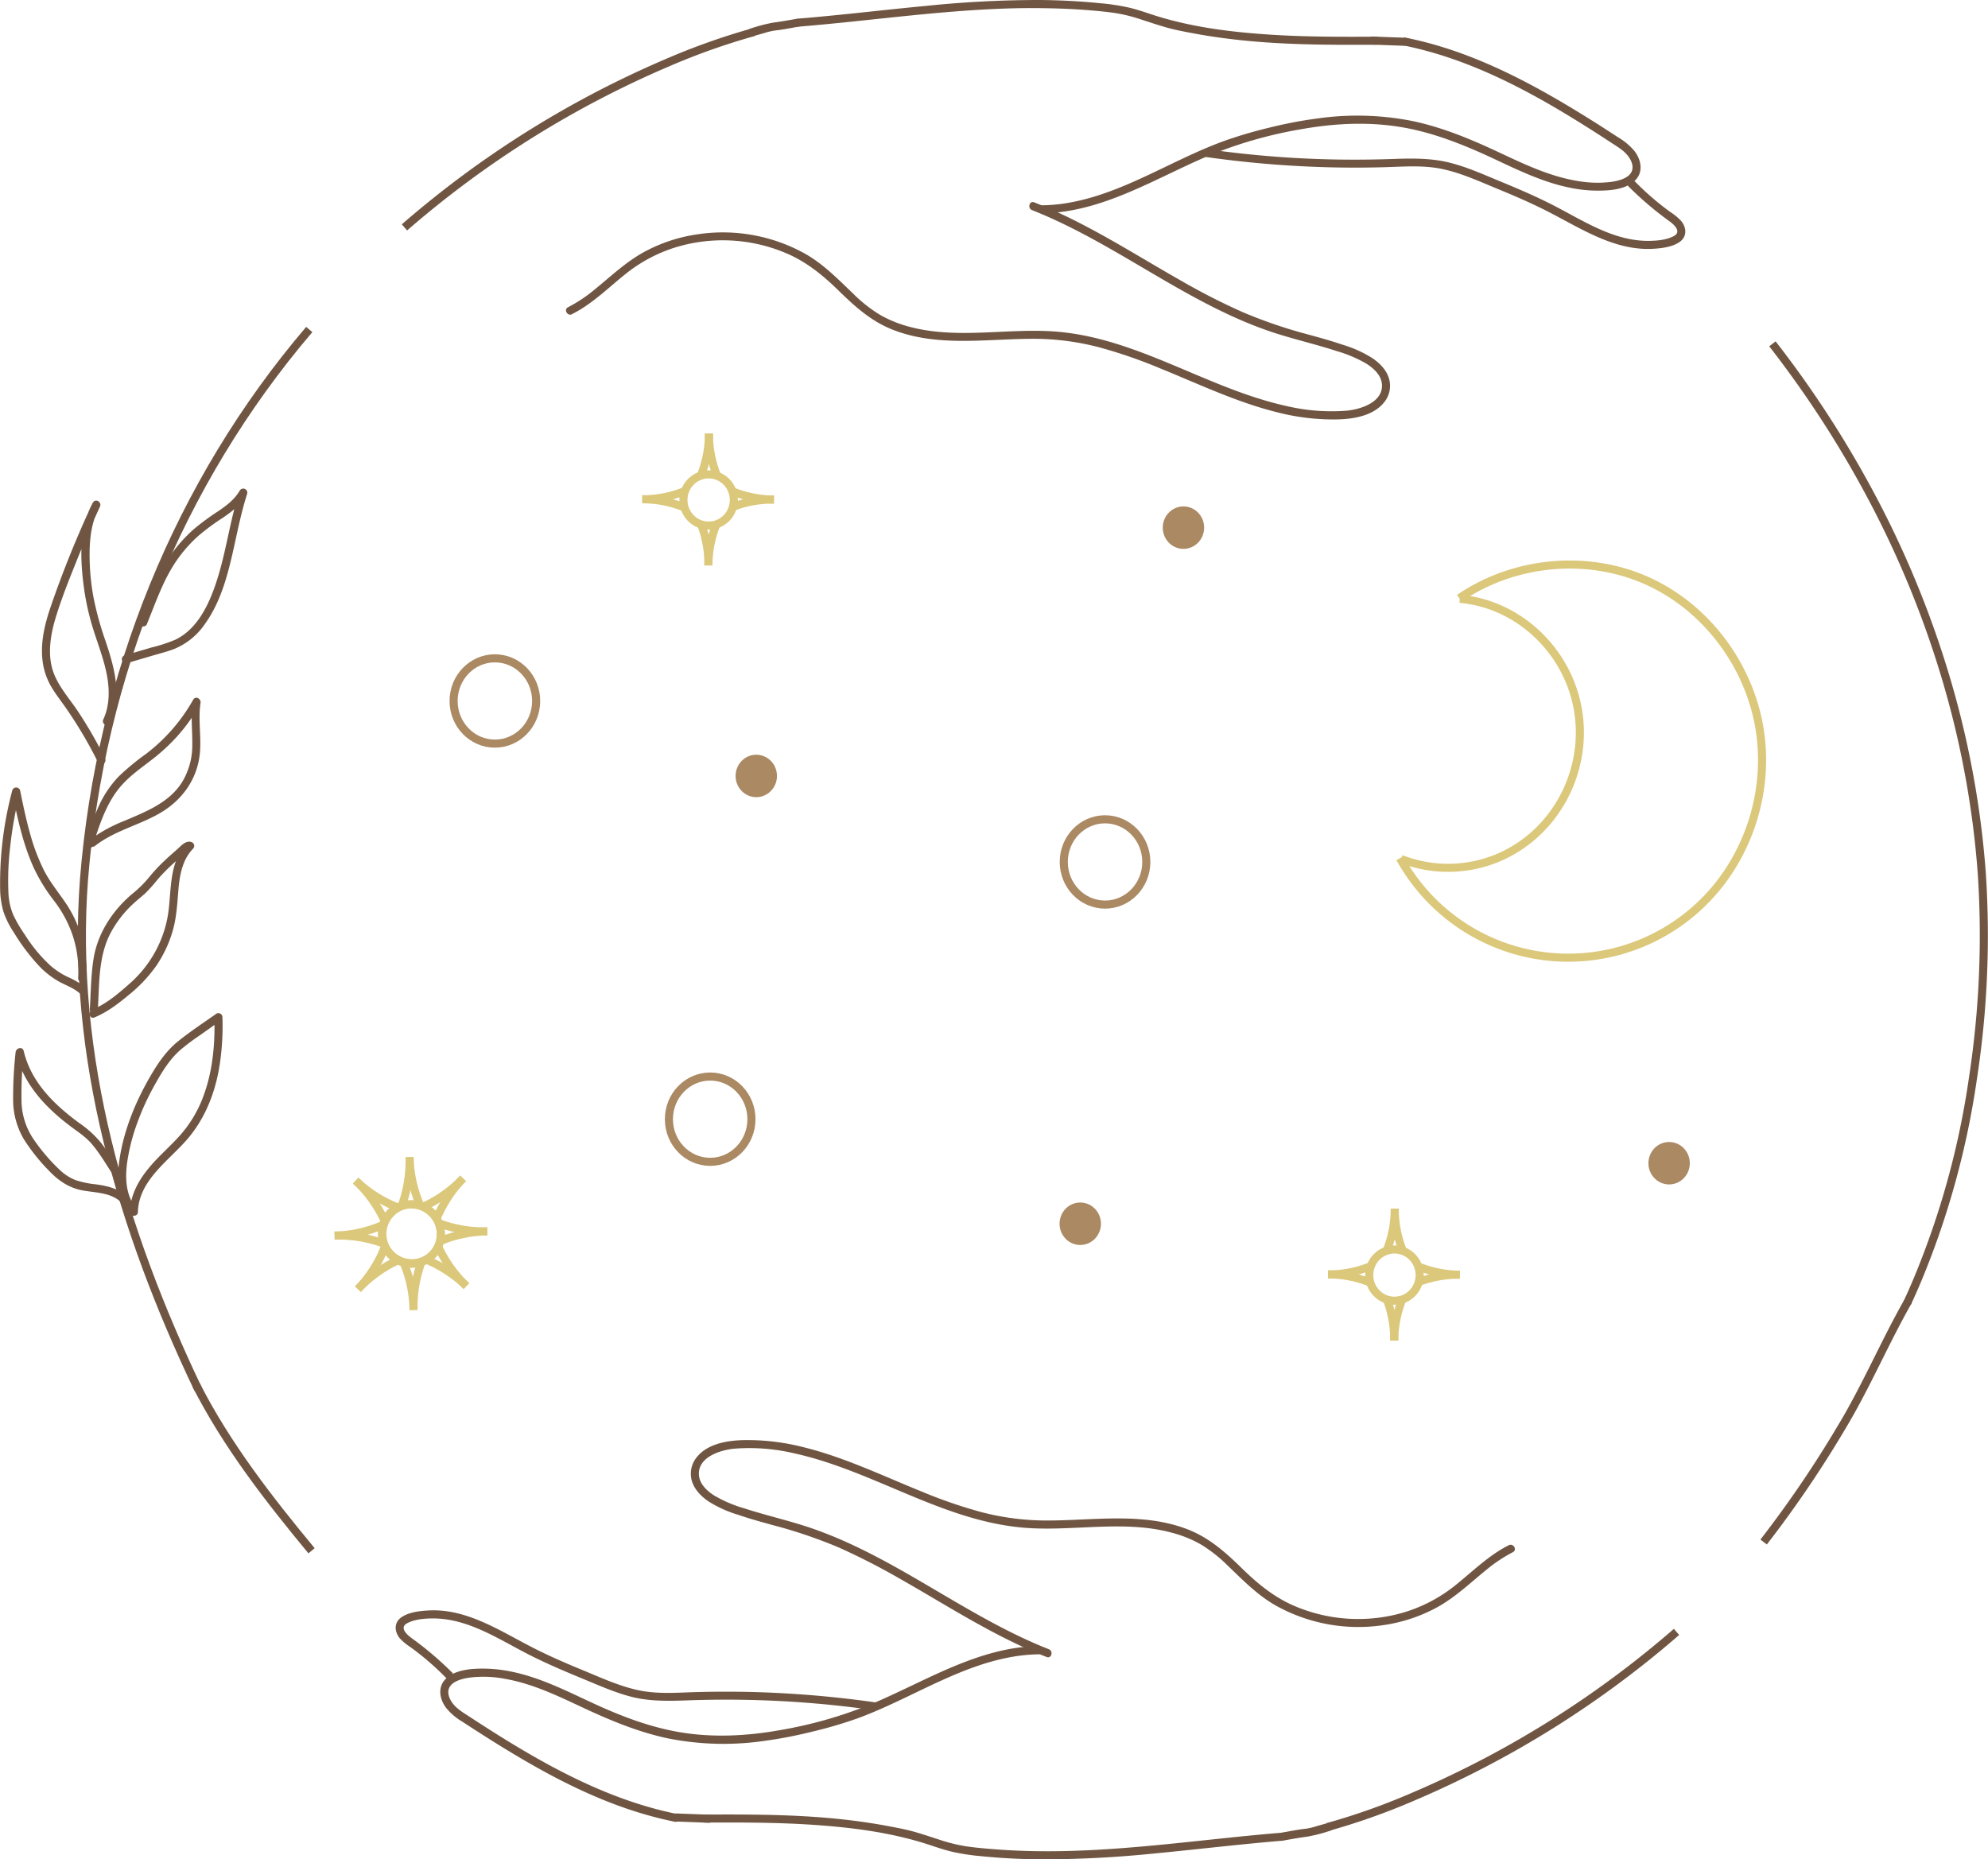 <svg xmlns="http://www.w3.org/2000/svg" viewBox="0 0 737.87 690.17"><defs><style>.cls-1,.cls-3,.cls-4{fill:none;}.cls-1{stroke:#705642;}.cls-1,.cls-3,.cls-4,.cls-5{stroke-miterlimit:10;stroke-width:3px;}.cls-2{fill:#705642;}.cls-3{stroke:#dbc87b;}.cls-4,.cls-5{stroke:#aa8963;}.cls-5{fill:#aa8963;}</style></defs><g id="Vrstva_2" data-name="Vrstva 2"><g id="Vrstva_1-2" data-name="Vrstva 1"><path class="cls-1" d="M73.58,515.73C45.19,456.25,26.19,392.25,31.19,326.25c6-75,35-147,83.6-203.94"/><path class="cls-1" d="M115.63,575.64c-15.84-19.17-31.33-39-42.82-61.52"/><path class="cls-1" d="M708.23,483c-8.7,15.29-15.58,31.65-24.64,46.69a413.41,413.41,0,0,1-29,42.7"/><path class="cls-1" d="M657.85,127.63a390.8,390.8,0,0,1,38.54,60.11,365.19,365.19,0,0,1,26.45,66,342,342,0,0,1,12.71,70.23,349.79,349.79,0,0,1-3.26,76.23,308.85,308.85,0,0,1-20.49,74.6q-1.89,4.5-3.94,8.93"/><path class="cls-2" d="M51.19,449.85c.31-11.56,11.17-18.8,18.07-26.68S80,405.38,81.56,395.1a96,96,0,0,0,1-17.53,1.5,1.5,0,0,0-2.25-1.29c-4.8,3.4-9.78,6.64-14.34,10.35-4.36,3.55-7.46,8.18-10.25,13-5.51,9.52-9.83,20.06-11.4,31-.86,5.92-.74,12.13,2.3,17.46a1.5,1.5,0,0,0,2.59-1.52c-2.51-4.4-2.69-9.57-2.09-14.49a71.58,71.58,0,0,1,3.8-15.17,94.63,94.63,0,0,1,6.62-14.4c2.54-4.54,5.29-9.09,9.2-12.6A79.06,79.06,0,0,1,74,384.43l7.83-5.56-2.26-1.3c.3,10.35-.69,20.92-4.57,30.6a45.27,45.27,0,0,1-8.28,13.38c-3.76,4.19-8.09,7.84-11.65,12.21-3.76,4.61-6.7,10-6.86,16.09-.06,1.93,2.94,1.93,3,0Z"/><path class="cls-2" d="M44.48,434.46c-2.24-3.35-4.37-6.82-6.78-10a38.21,38.21,0,0,0-8.33-7.62c-5.94-4.4-11.66-9.38-15.73-15.61a34.8,34.8,0,0,1-4.84-11.1c-.41-1.76-2.79-1.19-3,.4a152.49,152.49,0,0,0-.93,17.36,28.94,28.94,0,0,0,3.92,14.88,70.12,70.12,0,0,0,9.21,11.62c3.43,3.66,7.34,6.43,12.32,7.43,5.14,1,11.47.72,15.17,5.08,1.25,1.47,3.36-.66,2.12-2.12-3-3.51-7.61-4.55-12-5.15A35.66,35.66,0,0,1,27.89,438a18.24,18.24,0,0,1-5.72-3.75,68.4,68.4,0,0,1-9.36-10.88A25.87,25.87,0,0,1,8,409.22a131.86,131.86,0,0,1,.89-18.74l-2.95.4c1.67,7.15,5.69,13.49,10.69,18.79a73.87,73.87,0,0,0,8.33,7.48c3,2.38,6.48,4.45,9,7.37,3,3.45,5.38,7.64,7.92,11.46,1.07,1.6,3.67.1,2.59-1.52Z"/><path class="cls-2" d="M35.06,377.67c4.71-1.95,8.72-5,12.62-8.26A53.2,53.2,0,0,0,58,358.51a45.25,45.25,0,0,0,6.09-12.94c1.46-5,1.7-10.19,2.14-15.38.46-5.39,1.49-11.14,5.43-15.15a1.51,1.51,0,0,0-.31-2.35c-2.33-1.08-4.27,1.45-5.88,2.84-2,1.74-4,3.51-5.89,5.39s-3.48,3.78-5.12,5.76A44.56,44.56,0,0,1,48.84,332c-7.12,6.1-12.59,14.44-14.1,23.8-1,6.18-1,12.55-1.41,18.79-.11,1.93,2.89,1.92,3,0,.56-9.55.16-19.64,4.75-28.32a40.75,40.75,0,0,1,7.64-10.1c1.62-1.58,3.4-3,5.08-4.46a55.91,55.91,0,0,0,4.76-5.33,70.53,70.53,0,0,1,5.76-5.84c1-.88,1.92-1.74,2.9-2.58l1.56-1.35.69-.59c.32-.27.94-.45.34-.73l-.3-2.36c-7.35,7.49-5.59,18.42-7.38,27.86a43.44,43.44,0,0,1-14,24.31c-4.15,3.7-8.68,7.54-13.87,9.68-1.76.73-1,3.63.8,2.9Z"/><path class="cls-2" d="M32,363a44.86,44.86,0,0,0-7.28-27.3c-2.79-4.19-6-8-8.32-12.47a74.76,74.76,0,0,1-5.22-13.74c-1.5-5.3-2.62-10.71-3.72-16.11a1.52,1.52,0,0,0-2.9,0A133.77,133.77,0,0,0,.05,330a31.6,31.6,0,0,0,1.22,8.37,32.31,32.31,0,0,0,3.93,7.86,74.86,74.86,0,0,0,9.6,12.65,32.42,32.42,0,0,0,7,5.43c2.62,1.46,5.59,2.4,7.83,4.46,1.42,1.3,3.55-.82,2.12-2.13a26.44,26.44,0,0,0-6.61-4,28.77,28.77,0,0,1-6.3-4.1A56.11,56.11,0,0,1,9.2,346.92,53.24,53.24,0,0,1,5,339.79a23.8,23.8,0,0,1-1.87-8.4A105.07,105.07,0,0,1,3.82,314a139.09,139.09,0,0,1,3.61-19.83H4.53c1.93,9.41,3.93,18.89,7.88,27.7A64.32,64.32,0,0,0,20,334.28a44.57,44.57,0,0,1,6.94,12.85A42.37,42.37,0,0,1,29,363c-.11,1.93,2.89,1.93,3,0Z"/><path class="cls-2" d="M40.9,268.48c4.63-10,1.53-20.82-1.78-30.68a117.14,117.14,0,0,1-4.43-16.14A87,87,0,0,1,33.26,205c.07-5.84.85-11.8,3.79-16.95l-2.59-1.51A386.42,386.42,0,0,0,18.55,226c-2.11,6.35-3.63,13-2.69,19.76A25,25,0,0,0,19.08,255c1.68,2.84,3.75,5.43,5.62,8.14A160.37,160.37,0,0,1,36.39,283c.85,1.73,3.44.22,2.59-1.51A162.4,162.4,0,0,0,29.1,264.3C25.61,259,20.87,254,19.28,247.78s-.33-13,1.59-19.17c2-6.44,4.48-12.76,7-19q4.32-10.89,9.22-21.53c.79-1.72-1.61-3.22-2.59-1.51-5.25,9.19-4.75,20.93-3.42,31.08a94.58,94.58,0,0,0,3.64,16.28c1.68,5.3,3.7,10.51,4.82,16,1.16,5.63,1.28,11.77-1.19,17.09-.81,1.74,1.77,3.27,2.59,1.51Z"/><path class="cls-2" d="M54.58,231.52c3.31-8.12,6.16-16.62,11.25-23.85a52,52,0,0,1,7.91-8.86,87.68,87.68,0,0,1,9.1-6.7c3.39-2.32,6.65-4.9,8.73-8.52l-2.74-1.15c-3.24,10.05-4.64,20.56-7.62,30.68-2.68,9.06-7,19.93-16.1,24.32a56.27,56.27,0,0,1-8.83,2.89l-10,2.95c-1.84.55-1.06,3.44.8,2.9l9.08-2.68c2.85-.84,5.78-1.56,8.56-2.63a25.54,25.54,0,0,0,11.45-9.41c6.28-8.81,8.79-19.75,11.06-30.14,1.33-6.07,2.62-12.16,4.52-18.08A1.51,1.51,0,0,0,89,182.08c-1.85,3.22-4.79,5.49-7.82,7.55a92.52,92.52,0,0,0-9.24,6.79,55.93,55.93,0,0,0-14.08,19.34c-2.18,4.93-4.12,10-6.15,15-.73,1.78,2.17,2.56,2.89.79Z"/><path class="cls-3" d="M541.63,222.06c19.47-13.3,45.41-16.31,67.33-7.48,20.22,8.15,35.72,26,42,46.79,6.88,22.62,1.9,47.77-12.49,66.45a71.27,71.27,0,0,1-114.58-2.46,69.34,69.34,0,0,1-4.28-6.8"/><path class="cls-3" d="M541.82,222.27c22.4,2,40.66,20,44,42.13,3.39,22.43-8.76,45.11-29.77,54a48,48,0,0,1-36,.45"/><ellipse class="cls-4" cx="183.68" cy="260.2" rx="15.32" ry="15.83"/><ellipse class="cls-4" cx="263.59" cy="415.44" rx="15.32" ry="15.83"/><ellipse class="cls-4" cx="410.15" cy="319.95" rx="15.32" ry="15.83"/><ellipse class="cls-5" cx="280.7" cy="288.03" rx="6.18" ry="6.38"/><ellipse class="cls-5" cx="439.25" cy="195.86" rx="6.18" ry="6.38"/><ellipse class="cls-5" cx="400.95" cy="454.25" rx="6.18" ry="6.38"/><ellipse class="cls-5" cx="619.51" cy="431.78" rx="6.18" ry="6.38"/><path class="cls-2" d="M34.5,313.75c2.59-8.15,5.32-16.7,11.33-23,3.07-3.24,6.72-5.82,10.24-8.54a70.67,70.67,0,0,0,9.68-8.86,66.84,66.84,0,0,0,8.56-12l-2.74-1.16c-.84,5.44-.13,10.86-.2,16.32a26.34,26.34,0,0,1-3.85,13.92C62.69,298,54.14,301.3,46.16,304.7a56,56,0,0,0-13,7.17c-1.52,1.19.61,3.3,2.12,2.12,7.06-5.54,16.09-7.59,23.81-12,8.27-4.7,14-12.44,15.05-22,.69-6.34-.69-12.75.29-19.07.25-1.57-1.84-2.76-2.74-1.16a65.66,65.66,0,0,1-17.51,20.09A91.48,91.48,0,0,0,44,288.28a39.57,39.57,0,0,0-7.27,10.78A112.83,112.83,0,0,0,31.61,313c-.59,1.85,2.31,2.64,2.89.8Z"/><ellipse class="cls-3" cx="263.02" cy="185.59" rx="9.36" ry="9.51"/><path class="cls-3" d="M263.14,160.91a41.8,41.8,0,0,1-3,15.59"/><path class="cls-3" d="M263.13,161a41.28,41.28,0,0,0,3,15.59"/><path class="cls-3" d="M287.29,185.44a41.55,41.55,0,0,1-7.78-.78,41.13,41.13,0,0,1-7.78-2.33"/><path class="cls-3" d="M287.22,185.43a42.11,42.11,0,0,0-7.79.65,41.69,41.69,0,0,0-7.82,2.22"/><path class="cls-3" d="M262.93,209.91A41.26,41.26,0,0,1,266,194.35"/><path class="cls-3" d="M262.94,209.84a41.82,41.82,0,0,0-2.87-15.61"/><path class="cls-3" d="M238.36,185.33a41.28,41.28,0,0,1,15.59,3"/><path class="cls-3" d="M238.43,185.33a40.89,40.89,0,0,0,7.79-.71,41.7,41.7,0,0,0,7.8-2.27"/><ellipse class="cls-3" cx="517.57" cy="473.31" rx="9.36" ry="9.51"/><path class="cls-3" d="M517.69,448.64a41.8,41.8,0,0,1-3,15.59"/><path class="cls-3" d="M517.68,448.71a41.28,41.28,0,0,0,3,15.59"/><path class="cls-3" d="M541.84,473.16a41.26,41.26,0,0,1-15.56-3.11"/><path class="cls-3" d="M541.78,473.16a41.3,41.3,0,0,0-7.8.65,41.75,41.75,0,0,0-7.82,2.21"/><path class="cls-3" d="M517.48,497.64a41.36,41.36,0,0,1,3.11-15.57"/><path class="cls-3" d="M517.49,497.57A41.82,41.82,0,0,0,514.62,482"/><path class="cls-3" d="M492.91,473.05a41.8,41.8,0,0,1,15.59,3"/><path class="cls-3" d="M493,473.06a41.28,41.28,0,0,0,15.59-3"/><ellipse class="cls-3" cx="152.7" cy="457.97" rx="10.85" ry="11.03" transform="translate(-285.07 254.47) rotate(-46.63)"/><path class="cls-3" d="M132,438.22a48.64,48.64,0,0,1,6,6.81,47.76,47.76,0,0,1,4.76,8.13"/><path class="cls-3" d="M132.05,438.29a49.42,49.42,0,0,0,7.13,5.6,48.13,48.13,0,0,0,8.39,4.29"/><path class="cls-3" d="M171.9,437.39a48.26,48.26,0,0,1-15,10.64"/><path class="cls-3" d="M171.84,437.44a48.11,48.11,0,0,0-10,15.44"/><path class="cls-3" d="M173.13,477.41a48.19,48.19,0,0,1-10.65-15"/><path class="cls-3" d="M173.08,477.35A48.69,48.69,0,0,0,166,471.7a48.14,48.14,0,0,0-8.36-4.36"/><path class="cls-3" d="M132.84,478.55a48,48,0,0,1,6.81-6,46.73,46.73,0,0,1,8.13-4.76"/><path class="cls-3" d="M132.9,478.49a48.07,48.07,0,0,0,5.6-7.13,47.56,47.56,0,0,0,4.3-8.39"/><ellipse class="cls-3" cx="152.75" cy="458.09" rx="10.85" ry="11.03" transform="translate(-13.74 4.81) rotate(-1.73)"/><path class="cls-3" d="M152,429.49a48.37,48.37,0,0,1-2.92,18.18"/><path class="cls-3" d="M152,429.57a48.11,48.11,0,0,0,4,18"/><path class="cls-3" d="M180.88,457.07a47.46,47.46,0,0,1-9-.62,48.12,48.12,0,0,1-9.1-2.44"/><path class="cls-3" d="M180.79,457.07a48.45,48.45,0,0,0-18,3.86"/><path class="cls-3" d="M153.5,486.29a47.51,47.51,0,0,1,.62-9.05,48.18,48.18,0,0,1,2.43-9.1"/><path class="cls-3" d="M153.5,486.21a48.1,48.1,0,0,0-3.87-18"/><path class="cls-3" d="M124.16,458.65a48.37,48.37,0,0,1,18.17,2.92"/><path class="cls-3" d="M124.24,458.66a48.12,48.12,0,0,0,18-4"/><path class="cls-1" d="M150.12,84.41a370.59,370.59,0,0,1,97.93-61.28,249.86,249.86,0,0,1,31.65-11.2"/><path class="cls-2" d="M212.35,116.58c7.45-3.73,13.35-9.69,19.79-14.84a56.23,56.23,0,0,1,19.22-10.11,60.1,60.1,0,0,1,41.88,3c6.92,3.23,12.56,7.91,18,13.22,6,5.88,12,11.29,19.86,14.44,16.71,6.67,35,3.48,52.47,3.47A96.3,96.3,0,0,1,408.26,129a183,183,0,0,1,21.92,7.56c14.43,5.84,28.59,12.68,43.75,16.45a83.33,83.33,0,0,0,22.77,2.67c6.07-.19,13.34-1.44,17.26-6.62a9.67,9.67,0,0,0,1.58-8.57c-.95-3.19-3.4-5.64-6.08-7.49a44,44,0,0,0-11-5c-4.27-1.46-8.61-2.66-13-3.86A177.84,177.84,0,0,1,461,115.76a245.62,245.62,0,0,1-22.28-11.37C424.22,96.19,410.16,87.18,395.1,80q-5.53-2.64-11.25-4.89c-1.79-.71-2.57,2.19-.79,2.89,30.61,12.07,56.37,33.9,87.55,44.75,8.37,2.91,17,4.79,25.46,7.55a48.34,48.34,0,0,1,11.15,4.74c2.65,1.7,5.42,4.22,5.7,7.55.55,6.66-7.82,9.35-13.06,9.85a72.64,72.64,0,0,1-22.38-1.73c-30-6.6-56.18-26-87.42-27.75-17.6-1-35.62,3-52.92-1.78a43.94,43.94,0,0,1-10.79-4.48,53.31,53.31,0,0,1-9.69-7.71c-5.58-5.33-10.88-10.8-17.62-14.69A62.81,62.81,0,0,0,258.73,87a59,59,0,0,0-19.49,6.44c-6.91,3.74-12.55,9.18-18.61,14.09a54.1,54.1,0,0,1-9.79,6.51c-1.73.87-.21,3.46,1.51,2.59Z"/><path class="cls-2" d="M387,79.19c22.43-.47,41.6-12.91,61.63-21.4a160.52,160.52,0,0,1,34.47-9.85c12.08-2.15,24.59-2.8,36.74-.79C531.17,49,542,53.22,552.45,58c9.7,4.5,19.41,9.44,29.95,11.62a51.27,51.27,0,0,0,14.67,1c3.44-.3,7.39-1.18,9.91-3.74,3.06-3.1,2.14-7.59-.3-10.78a22.87,22.87,0,0,0-5.9-5c-2.57-1.67-5.14-3.34-7.73-5C573.46,33.73,552.91,22.09,530.33,16q-4.2-1.12-8.47-2c-1.88-.38-2.69,2.51-.79,2.9,22.37,4.53,42.85,14.87,62.19,26.69q7.59,4.65,15,9.53c2.13,1.39,4.43,2.73,6,4.78,1.07,1.41,2,3.32,1.57,5.13-.76,3.07-5,4.07-7.67,4.47a42.41,42.41,0,0,1-13.44-.47c-10.28-1.82-19.74-6.45-29.12-10.83-10-4.67-20.29-8.92-31.13-11.23a105.32,105.32,0,0,0-35.9-.94,161,161,0,0,0-17.69,3.41,163.51,163.51,0,0,0-16.85,5c-19.88,7.27-38,20-59.25,23.13a64.56,64.56,0,0,1-7.86.64c-1.93,0-1.93,3,0,3Z"/><path class="cls-2" d="M604.6,69.36a124.94,124.94,0,0,0,15.17,12.87c1.71,1.26,4.4,3.8,1.52,5.38-2.65,1.45-6.21,1.76-9.18,1.8-13.43.17-24.94-7.84-36.46-13.66-6.15-3.1-12.48-5.81-18.84-8.43s-12.49-5.4-19-7S524.25,58.74,517.43,59q-10.69.38-21.38.21a386.22,386.22,0,0,1-47.92-3.82,1.57,1.57,0,0,0-1.85,1,1.52,1.52,0,0,0,1.05,1.85,395.28,395.28,0,0,0,44.53,3.82q11.08.32,22.16,0c7.19-.21,14.49-.82,21.58.74s13.61,4.58,20.19,7.29,13.37,5.63,19.81,9c11.83,6.13,23.94,14,37.85,13.27,3.27-.18,7.36-.65,10.09-2.64s2.43-5.43.31-7.85a21.8,21.8,0,0,0-3.79-3.11q-2.35-1.68-4.59-3.51a103.67,103.67,0,0,1-8.75-8c-1.35-1.38-3.47.74-2.12,2.13Z"/><path class="cls-2" d="M510.76,13.62c-13.83.07-27.67.09-41.47-.91-14.13-1-28.38-2.92-41.87-7.36-3-1-5.94-2-9-2.67a80.61,80.61,0,0,0-10.15-1.49C401,.45,393.71.09,386.41,0a408.08,408.08,0,0,0-42.52,2.17c-15.84,1.49-31.64,3.43-47.49,4.73-1.91.15-1.93,3.16,0,3C324.79,7.58,353.06,3.2,381.59,3c7.11,0,14.23.16,21.31.7,3.61.28,7.23.59,10.8,1.11a59.83,59.83,0,0,1,9.69,2.37c3.05,1,6.06,2,9.14,2.9,3.44,1,7,1.66,10.46,2.31,7.07,1.31,14.2,2.25,21.35,2.9,15.43,1.4,30.94,1.4,46.42,1.32a1.5,1.5,0,0,0,0-3Z"/><path class="cls-2" d="M295.62,7c-2.82.49-5.63,1-8.47,1.37a58.73,58.73,0,0,0-8.53,2.21,1.5,1.5,0,0,0,.79,2.9l4.46-1.27a23.48,23.48,0,0,1,3.88-.9c2.91-.31,5.79-.91,8.67-1.42a1.5,1.5,0,0,0-.8-2.89Z"/><path class="cls-2" d="M521.36,14l-12.15-.44a1.5,1.5,0,0,0,0,3l12.15.44a1.5,1.5,0,0,0,0-3Z"/><path class="cls-1" d="M622.26,605.76A370.14,370.14,0,0,1,524.33,667a248.21,248.21,0,0,1-31.64,11.21"/><path class="cls-2" d="M560,573.58c-7.45,3.74-13.35,9.7-19.79,14.84A56.08,56.08,0,0,1,521,598.54a60.1,60.1,0,0,1-41.88-3c-6.91-3.24-12.56-7.91-18-13.22-6-5.88-12-11.29-19.85-14.44-16.72-6.67-35-3.48-52.47-3.47a96.25,96.25,0,0,1-24.71-3.16,180.08,180.08,0,0,1-21.92-7.56c-14.43-5.83-28.59-12.68-43.76-16.45a84.07,84.07,0,0,0-22.77-2.67c-6.07.2-13.34,1.45-17.25,6.62a9.69,9.69,0,0,0-1.59,8.58c1,3.19,3.41,5.64,6.08,7.49a44.09,44.09,0,0,0,11,5c4.26,1.46,8.61,2.66,12.95,3.86a179.27,179.27,0,0,1,24.53,8.32,249.38,249.38,0,0,1,22.27,11.37c14.49,8.2,28.55,17.22,43.61,24.38,3.7,1.76,7.44,3.4,11.25,4.9,1.79.7,2.57-2.2.8-2.9-30.62-12.06-56.38-33.89-87.56-44.74-8.36-2.91-17-4.8-25.46-7.55a48.37,48.37,0,0,1-11.15-4.75c-2.65-1.69-5.42-4.21-5.7-7.55-.55-6.66,7.83-9.34,13.07-9.85a72.6,72.6,0,0,1,22.37,1.74c30,6.6,56.18,26,87.42,27.75,17.6,1,35.62-3,52.92,1.77A43.81,43.81,0,0,1,446,573.46a53.69,53.69,0,0,1,9.69,7.7c5.58,5.34,10.88,10.81,17.62,14.69a62.81,62.81,0,0,0,40.31,7.37,59.25,59.25,0,0,0,19.5-6.44c6.91-3.74,12.55-9.19,18.61-14.1a54.73,54.73,0,0,1,9.78-6.51c1.73-.86.21-3.45-1.51-2.59Z"/><path class="cls-2" d="M385.42,611c-22.43.47-41.59,12.91-61.63,21.39a160.46,160.46,0,0,1-34.46,9.86c-12.09,2.15-24.59,2.8-36.75.78-11.36-1.88-22.24-6.06-32.65-10.89-9.7-4.49-19.4-9.44-30-11.61a51.57,51.57,0,0,0-14.66-1c-3.45.31-7.39,1.19-9.91,3.74-3.06,3.11-2.15,7.6.29,10.78a22.64,22.64,0,0,0,5.9,5q3.85,2.52,7.73,5c19.59,12.47,40.14,24.12,62.72,30.18,2.8.76,5.63,1.42,8.47,2,1.88.38,2.69-2.51.8-2.89-22.38-4.53-42.85-14.88-62.2-26.7-5.06-3.09-10.06-6.29-15-9.53-2.13-1.38-4.43-2.72-6-4.77-1.08-1.41-2-3.33-1.57-5.14.75-3.06,5-4.06,7.66-4.46a42.12,42.12,0,0,1,13.44.47c10.28,1.82,19.74,6.45,29.12,10.83,10,4.67,20.29,8.92,31.13,11.23a105.58,105.58,0,0,0,35.9.94,164,164,0,0,0,17.7-3.42,161.54,161.54,0,0,0,16.84-4.94c19.88-7.28,38-20,59.25-23.13a60.8,60.8,0,0,1,7.86-.64c1.93,0,1.94-3,0-3Z"/><path class="cls-2" d="M167.78,620.81a123.43,123.43,0,0,0-15.17-12.87c-1.7-1.27-4.4-3.8-1.52-5.38,2.65-1.45,6.22-1.76,9.18-1.8,13.44-.18,24.95,7.84,36.47,13.65,6.14,3.1,12.47,5.81,18.83,8.43s12.49,5.41,19,7.06,13.52,1.52,20.34,1.28c7.13-.25,14.26-.34,21.38-.21a388.14,388.14,0,0,1,47.92,3.81,1.56,1.56,0,0,0,1.85-1,1.51,1.51,0,0,0-1.05-1.85,397.64,397.64,0,0,0-44.53-3.83q-11.08-.3-22.16,0c-7.18.21-14.49.82-21.58-.74s-13.61-4.58-20.19-7.29-13.37-5.63-19.81-9C185,605,172.85,597,158.94,597.8c-3.28.19-7.37.65-10.1,2.64s-2.43,5.43-.31,7.86a21.81,21.81,0,0,0,3.8,3.1q2.34,1.7,4.58,3.52a103.69,103.69,0,0,1,8.75,8c1.35,1.39,3.47-.74,2.12-2.12Z"/><path class="cls-2" d="M261.63,676.54c13.82-.07,27.67-.08,41.47.92,14.12,1,28.37,2.91,41.86,7.35,3,1,5.94,2,9,2.68A79.06,79.06,0,0,0,364.1,689c7.27.74,14.57,1.11,21.87,1.18A408.4,408.4,0,0,0,428.5,688c15.83-1.5,31.63-3.43,47.49-4.73,1.91-.16,1.92-3.16,0-3-28.4,2.32-56.66,6.7-85.2,6.9-7.11.05-14.22-.16-21.31-.71-3.6-.27-7.22-.58-10.8-1.1A61.87,61.87,0,0,1,349,683c-3.05-1-6.07-2-9.15-2.91-3.44-1-7-1.65-10.46-2.3-7.06-1.32-14.2-2.26-21.35-2.91-15.43-1.39-30.93-1.39-46.41-1.32a1.5,1.5,0,0,0,0,3Z"/><path class="cls-2" d="M476.76,683.13c2.83-.5,5.64-1,8.48-1.38a57.79,57.79,0,0,0,8.53-2.21,1.5,1.5,0,0,0-.8-2.89l-4.46,1.26a22.43,22.43,0,0,1-3.87.91c-2.91.31-5.79.91-8.67,1.41a1.52,1.52,0,0,0-1.05,1.85,1.53,1.53,0,0,0,1.84,1Z"/><path class="cls-2" d="M251,676.15l12.14.45a1.5,1.5,0,0,0,0-3L251,673.15a1.5,1.5,0,1,0,0,3Z"/></g></g></svg>